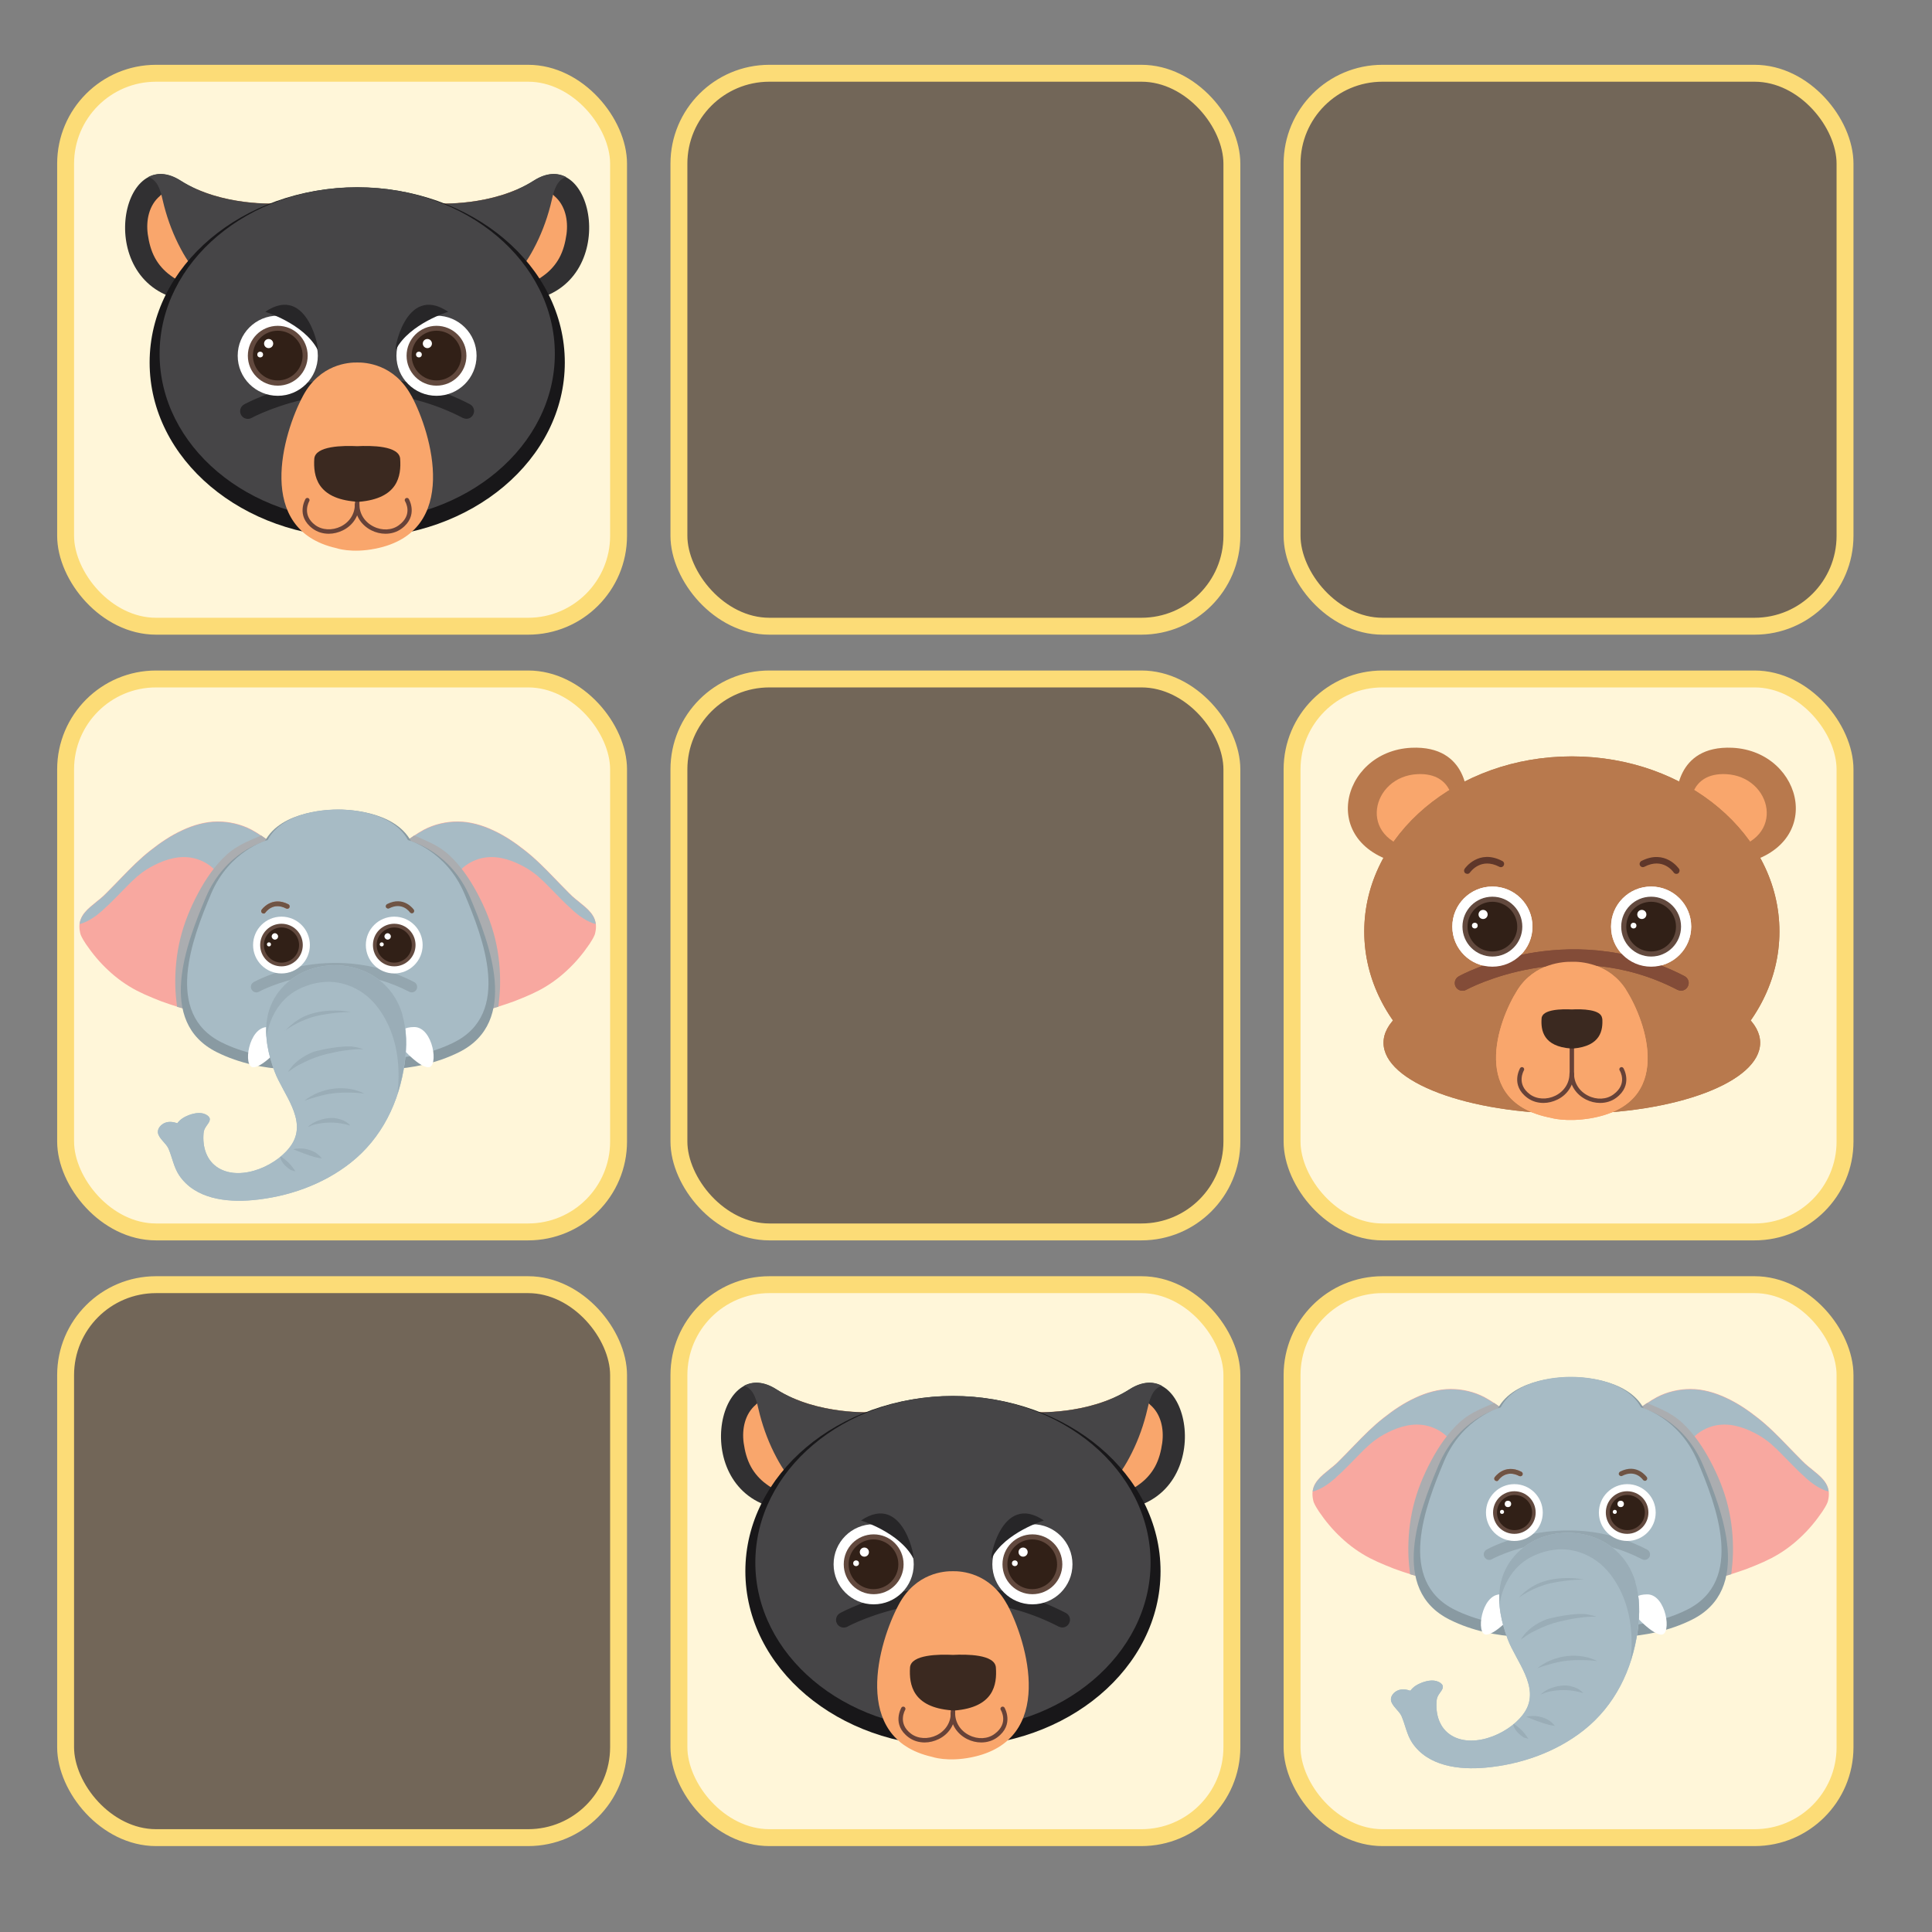 <?xml version="1.0" encoding="UTF-8"?>
<svg id="Layer_1" xmlns="http://www.w3.org/2000/svg" xmlns:xlink="http://www.w3.org/1999/xlink" viewBox="0 0 48 48">
  <rect x="0" y="0" width="48" height="48" fill="#808080" stroke="none"/>
  <defs>
    <style>
      .cls-1 {
        fill: #674238;
      }

      .cls-2 {
        fill: #181719;
      }

      .cls-3 {
        fill: #5f372a;
      }

      .cls-4 {
        fill: #a7bbc5;
      }

      .cls-5 {
        fill: #899aa2;
      }

      .cls-6 {
        fill: #62493e;
      }

      .cls-7 {
        fill: #b8794d;
      }

      .cls-8 {
        fill: #fff;
      }

      .cls-9 {
        fill: #313032;
      }

      .cls-10 {
        fill: #abadb0;
      }

      .cls-10, .cls-11, .cls-12 {
        mix-blend-mode: multiply;
      }

      .cls-13 {
        fill: #6f5444;
      }

      .cls-14 {
        fill: #f8a8a0;
      }

      .cls-15 {
        fill: #272628;
      }

      .cls-16 {
        fill: #834c38;
      }

      .cls-17 {
        fill: #fff6d9;
      }

      .cls-17, .cls-18 {
        stroke: #fcdc77;
        stroke-miterlimit: 10;
      }

      .cls-19 {
        fill: #3b2920;
      }

      .cls-20 {
        fill: #c57a63;
      }

      .cls-21 {
        fill: #464547;
      }

      .cls-22 {
        fill: #312017;
      }

      .cls-23 {
        fill: #f9a66c;
      }

      .cls-11 {
        fill: #707f86;
      }

      .cls-11, .cls-12 {
        opacity: .34;
      }

      .cls-18 {
        fill: #726658;
      }

      .cls-12 {
        fill: #83949c;
      }
    </style>
    <symbol id="Nieuw_symbool" data-name="Nieuw symbool" viewBox="0 0 106.26 105.37">
      <g>
        <rect class="cls-17" x=".5" y=".5" width="32.71" height="32.71" rx="5.35" ry="5.35"/>
        <rect class="cls-17" x=".5" y="36.33" width="32.71" height="32.71" rx="5.35" ry="5.35"/>
        <rect class="cls-18" x=".5" y="72.16" width="32.71" height="32.71" rx="5.35" ry="5.35"/>
        <rect class="cls-18" x="36.78" y=".5" width="32.71" height="32.71" rx="5.35" ry="5.35"/>
        <rect class="cls-18" x="36.78" y="36.33" width="32.71" height="32.71" rx="5.35" ry="5.35"/>
        <rect class="cls-17" x="36.78" y="72.16" width="32.71" height="32.71" rx="5.35" ry="5.35"/>
        <rect class="cls-18" x="73.05" y=".5" width="32.71" height="32.71" rx="5.35" ry="5.35"/>
        <rect class="cls-17" x="73.05" y="36.33" width="32.71" height="32.71" rx="5.35" ry="5.35"/>
        <rect class="cls-17" x="73.05" y="72.16" width="32.71" height="32.71" rx="5.35" ry="5.35"/>
        <g>
          <g>
            <g>
              <path class="cls-9" d="M13,8.21s-3.27.2-5.7-1.35c-3.58-2.29-5.19,6.15.22,7.07l5.48-5.71Z"/>
              <path class="cls-23" d="M6.09,7.75c-.66.55-.84,1.45-.73,2.27.07.49.19.97.43,1.41.22.4.53.75.9,1.02.41.31.89.56,1.4.68.05.01.1.02.15.03l4.76-4.96s-2.44.15-4.67-.81c-.76-.21-1.62-.17-2.24.35Z"/>
              <path class="cls-21" d="M5.57,6.72c.17.09.3.25.39.42.2.38.26.81.37,1.22.23.88.56,1.74.99,2.54.35.66.8,1.32,1.37,1.81l4.32-4.51s-3.27.2-5.7-1.35c-.75-.48-1.41-.49-1.94-.2.07.01.13.03.2.06Z"/>
            </g>
            <g>
              <path class="cls-9" d="M22.49,8.21s3.27.2,5.7-1.35c3.58-2.29,5.19,6.15-.22,7.07l-5.48-5.71Z"/>
              <path class="cls-23" d="M29.4,7.75c.66.55.84,1.45.73,2.27-.07.49-.19.97-.43,1.41-.22.4-.53.75-.9,1.02-.41.31-.89.56-1.4.68-.05.01-.1.02-.15.03l-4.76-4.96s2.44.15,4.67-.81c.76-.21,1.62-.17,2.24.35Z"/>
              <path class="cls-21" d="M29.93,6.72c-.17.09-.3.25-.39.42-.2.38-.26.81-.37,1.22-.23.88-.56,1.74-.99,2.54-.35.66-.8,1.32-1.37,1.81l-4.32-4.51s3.27.2,5.7-1.35c.75-.48,1.41-.49,1.94-.2-.07.01-.13.03-.2.06Z"/>
            </g>
          </g>
          <ellipse class="cls-2" cx="17.75" cy="17.61" rx="12.28" ry="10.36"/>
          <ellipse class="cls-21" cx="17.75" cy="17.1" rx="11.69" ry="9.86"/>
          <path class="cls-15" d="M24.21,20.94c-.07,0-.14-.02-.21-.05-6.37-3.31-12.44-.04-12.5,0-.22.12-.5.04-.62-.18-.12-.22-.04-.5.18-.62.07-.04,1.66-.91,4.1-1.35,2.26-.41,5.7-.51,9.26,1.34.22.12.31.39.19.61-.08.16-.24.25-.4.25Z"/>
          <path class="cls-23" d="M20.96,19.59c-1.02-1.9-2.74-1.99-3.21-1.98-.48-.01-2.2.08-3.21,1.98-1.18,2.2-2.87,7.91,1.97,9,0,0,0,0,0,0,0,0,.89.32,2.33.03,5.03-1.01,3.31-6.81,2.12-9.04Z"/>
          <g>
            <g>
              <path class="cls-1" d="M17.75,26.3c-.07,0-.13-.06-.13-.13v-2.66c0-.07.06-.13.13-.13s.13.06.13.13v2.66c0,.07-.06.13-.13.13Z"/>
              <path class="cls-1" d="M16.07,27.74c-.35,0-.68-.1-.95-.3-1.03-.76-.43-1.75-.43-1.76.04-.06.12-.08.18-.04.06.04.08.12.04.18h0s-.47.8.36,1.41c.41.3,1,.33,1.51.08.52-.26.83-.75.83-1.3,0-.07.06-.13.13-.13s.13.06.13.13c0,.65-.36,1.23-.97,1.53-.27.13-.55.2-.83.2Z"/>
              <path class="cls-1" d="M19.42,27.74c-.28,0-.57-.07-.83-.2-.61-.31-.97-.88-.97-1.53,0-.07.06-.13.13-.13s.13.06.13.13c0,.55.31,1.04.83,1.3.51.26,1.1.23,1.51-.08.84-.62.38-1.38.36-1.41-.04-.06-.02-.14.04-.18.06-.04.14-.02.18.04,0,0,.6,1-.43,1.76-.27.2-.6.3-.95.3Z"/>
            </g>
            <path class="cls-19" d="M20.29,23.31c-.05-.79-1.74-.79-2.54-.75-.8-.04-2.49-.03-2.54.75-.06,1.01.15,2.35,2.46,2.53h0s.15.01.18.01h0c2.32-.19,2.51-1.53,2.44-2.54Z"/>
          </g>
          <g>
            <g>
              <g>
                <path class="cls-8" d="M15.42,17.21c0,1.31-1.06,2.37-2.37,2.37s-2.37-1.06-2.37-2.37,1.06-2.37,2.37-2.37,2.37,1.06,2.37,2.37Z"/>
                <g>
                  <path class="cls-6" d="M14.82,17.21c0,.98-.79,1.77-1.77,1.77s-1.77-.79-1.77-1.77.79-1.77,1.77-1.77,1.77.79,1.77,1.77Z"/>
                  <g>
                    <path class="cls-22" d="M14.52,17.2c0,.81-.66,1.47-1.47,1.47s-1.47-.66-1.47-1.47.66-1.47,1.47-1.47,1.47.66,1.47,1.47Z"/>
                    <path class="cls-8" d="M12.78,16.49c0,.15-.12.27-.27.27s-.27-.12-.27-.27.12-.27.27-.27.27.12.27.27Z"/>
                    <circle class="cls-8" cx="12.01" cy="17.14" r=".17"/>
                  </g>
                </g>
              </g>
              <g>
                <path class="cls-8" d="M24.81,17.21c0,1.31-1.06,2.37-2.37,2.37s-2.37-1.06-2.37-2.37,1.06-2.37,2.37-2.37,2.37,1.06,2.37,2.37Z"/>
                <g>
                  <path class="cls-6" d="M24.21,17.21c0,.98-.79,1.77-1.77,1.77s-1.77-.79-1.77-1.77.79-1.77,1.77-1.77,1.77.79,1.77,1.77Z"/>
                  <g>
                    <path class="cls-22" d="M23.91,17.2c0,.81-.66,1.47-1.47,1.47s-1.47-.66-1.47-1.47.66-1.47,1.47-1.47,1.47.66,1.47,1.47Z"/>
                    <circle class="cls-8" cx="21.9" cy="16.49" r=".27"/>
                    <circle class="cls-8" cx="21.4" cy="17.14" r=".17"/>
                  </g>
                </g>
              </g>
            </g>
            <g>
              <path class="cls-15" d="M12.31,14.61s2.27.7,3.08,2.21c.18.34-.51-3.95-3.08-2.21Z"/>
              <path class="cls-15" d="M23.13,14.61s-2.27.7-3.08,2.21c-.18.34.51-3.95,3.08-2.21Z"/>
            </g>
          </g>
        </g>
        <g>
          <g>
            <path class="cls-14" d="M86.5,82.18c-.06-.52-.17-1.03-.35-1.52-.13-.37-.3-.73-.52-1.06-.39-.28-.77-.56-1.2-.79-.61-.32-1.3-.48-1.99-.48-.73,0-1.45.21-2.11.52-.67.31-1.28.72-1.86,1.18-.63.49-1.19,1.06-1.74,1.63-.29.3-.58.6-.87.89-.13.13-.25.25-.39.36-.13.1-.25.2-.38.31-.25.2-.5.42-.66.69-.19.31-.21.66-.13,1,.01.05.02.09.04.14.08.19.19.36.3.53.39.57.82,1.09,1.33,1.56.5.47,1.06.87,1.67,1.19.31.16.62.3.94.43.33.14.67.27,1.01.38.7.24,1.42.44,2.16.52.69.08,1.41.06,2.07-.17.56-.2,1.04-.59,1.39-1.06.36-.48.61-1.04.8-1.61.17-.5.3-1.02.39-1.54.09-.5.14-1,.16-1.5.02-.53,0-1.07-.06-1.6Z"/>
            <path class="cls-4" d="M75.64,83.57c.49-.43.93-.91,1.39-1.37.21-.22.43-.43.66-.63.24-.2.49-.38.76-.53.68-.38,1.46-.67,2.25-.59.4.04.77.17,1.11.38.32.2.58.46.81.75.4.5.75,1.04,1.11,1.57.7,1.04,1.43,2.09,2.39,2.9.03.03.06.05.1.08.07-.28.13-.55.18-.83.09-.5.14-1,.16-1.5.02-.53,0-1.07-.06-1.6-.06-.52-.17-1.03-.35-1.52-.13-.37-.3-.73-.52-1.06-.39-.28-.77-.56-1.2-.79-.61-.32-1.3-.48-1.99-.48-.73,0-1.45.21-2.11.52-.67.31-1.28.72-1.86,1.18-.63.49-1.19,1.06-1.74,1.63-.29.3-.58.6-.87.89-.13.13-.25.25-.39.36-.13.1-.25.2-.38.31-.25.2-.5.42-.66.69-.09.15-.14.31-.16.47.52-.14.97-.47,1.37-.82Z"/>
            <path class="cls-10" d="M86.5,82.18c-.06-.52-.17-1.03-.35-1.52-.13-.37-.3-.73-.52-1.06-.21-.15-.41-.3-.62-.44-.3.13-.6.25-.89.39-.43.2-.83.45-1.18.77-.69.64-1.22,1.43-1.66,2.25-.46.86-.83,1.76-1.06,2.71-.22.91-.31,1.84-.29,2.77.01.42.05.83.1,1.24.56.17,1.13.31,1.71.37.69.08,1.41.06,2.07-.17.56-.2,1.04-.59,1.39-1.06.36-.48.61-1.04.8-1.61.17-.5.3-1.02.39-1.54.09-.5.14-1,.16-1.5.02-.53,0-1.07-.06-1.6Z"/>
          </g>
          <g>
            <path class="cls-14" d="M92.56,82.18c.06-.52.17-1.03.35-1.52.13-.37.3-.73.52-1.06.39-.28.77-.56,1.2-.79.61-.32,1.3-.48,1.99-.48.73,0,1.45.21,2.11.52.67.31,1.28.72,1.86,1.18.63.49,1.19,1.06,1.74,1.63.29.3.58.6.87.89.13.13.25.25.39.36.13.1.25.2.38.31.25.2.5.42.66.69.19.31.21.66.13,1-.01.05-.02.09-.04.14-.08.19-.19.36-.3.53-.39.57-.82,1.09-1.33,1.56-.5.47-1.06.87-1.67,1.19-.31.16-.62.3-.94.43-.33.14-.67.27-1.01.38-.7.24-1.42.44-2.16.52-.69.08-1.41.06-2.07-.17-.56-.2-1.04-.59-1.39-1.06-.36-.48-.61-1.04-.8-1.61-.17-.5-.3-1.02-.39-1.54-.09-.5-.14-1-.16-1.5-.02-.53,0-1.07.06-1.6Z"/>
            <path class="cls-4" d="M103.42,83.57c-.49-.43-.93-.91-1.39-1.37-.21-.22-.43-.43-.66-.63-.24-.2-.49-.38-.76-.53-.68-.38-1.46-.67-2.25-.59-.4.04-.77.17-1.11.38-.32.2-.58.46-.81.75-.4.5-.75,1.04-1.11,1.57-.7,1.04-1.43,2.09-2.39,2.9-.03.03-.06.05-.1.08-.07-.28-.13-.55-.18-.83-.09-.5-.14-1-.16-1.5-.02-.53,0-1.07.06-1.6.06-.52.17-1.03.35-1.52.13-.37.3-.73.52-1.06.39-.28.77-.56,1.2-.79.61-.32,1.3-.48,1.99-.48.73,0,1.45.21,2.11.52.67.31,1.28.72,1.86,1.18.63.49,1.19,1.06,1.74,1.63.29.3.58.6.87.89.13.13.25.25.39.36.13.1.25.2.38.31.25.2.5.42.66.69.09.15.14.31.16.47-.52-.14-.97-.47-1.37-.82Z"/>
            <path class="cls-10" d="M92.56,82.18c.06-.52.17-1.03.35-1.52.13-.37.3-.73.52-1.06.21-.15.41-.3.62-.44.3.13.6.25.89.39.43.2.83.45,1.18.77.69.64,1.22,1.43,1.66,2.25.46.86.83,1.76,1.06,2.71.22.91.31,1.84.29,2.77-.01.42-.05.83-.1,1.24-.56.17-1.13.31-1.71.37-.69.08-1.41.06-2.07-.17-.56-.2-1.04-.59-1.39-1.06-.36-.48-.61-1.04-.8-1.61-.17-.5-.3-1.02-.39-1.54-.09-.5-.14-1-.16-1.5-.02-.53,0-1.07.06-1.6Z"/>
          </g>
          <path class="cls-5" d="M97.36,82.83c-1.15-2.72-3.49-3.32-3.49-3.32-.99-1.86-3.95-1.89-4.33-1.88-.38,0-3.35.02-4.33,1.88,0,0-2.34.6-3.49,3.32-1.15,2.72-2.94,7.36.66,9.15,2.69,1.34,5.77,1.07,7.16.85,1.39.22,4.47.49,7.16-.85,3.6-1.79,1.81-6.43.66-9.15Z"/>
          <path class="cls-4" d="M97.04,82.61c-1.1-2.61-3.35-3.19-3.35-3.19-.95-1.79-3.78-1.81-4.15-1.81-.37,0-3.21.02-4.15,1.81,0,0-2.25.58-3.35,3.19-1.1,2.61-2.82,7.06.63,8.78,2.58,1.28,5.54,1.02,6.87.81,1.33.21,4.29.47,6.87-.81,3.45-1.72,1.73-6.17.63-8.78Z"/>
          <g>
            <path class="cls-8" d="M86.4,91.37s.1-.89-1.03-.89c-1.13,0-1.47,2.4-.83,2.38.65-.02,1.86-1.49,1.86-1.49Z"/>
            <path class="cls-8" d="M93.03,91.37s-.1-.89,1.03-.89c1.13,0,1.47,2.4.83,2.38-.65-.02-1.86-1.49-1.86-1.49Z"/>
          </g>
          <path class="cls-11" d="M93.9,88.44c-.05,0-.1-.01-.15-.04-4.53-2.35-8.84-.03-8.88,0-.16.09-.35.03-.44-.13-.09-.16-.03-.35.13-.44.05-.03,1.18-.65,2.91-.96,1.6-.29,4.05-.36,6.58.96.16.08.22.28.14.44-.06.11-.17.17-.29.17Z"/>
          <g>
            <g>
              <g>
                <circle class="cls-8" cx="86.2" cy="85.64" r="1.68"/>
                <g>
                  <path class="cls-6" d="M87.46,85.64c0,.69-.56,1.26-1.26,1.26s-1.26-.56-1.26-1.26.56-1.26,1.26-1.26,1.26.56,1.26,1.26Z"/>
                  <g>
                    <path class="cls-22" d="M87.25,85.64c0,.58-.47,1.04-1.04,1.04s-1.04-.47-1.04-1.04.47-1.04,1.04-1.04,1.04.47,1.04,1.04Z"/>
                    <circle class="cls-8" cx="85.82" cy="85.13" r=".19"/>
                    <path class="cls-8" d="M85.59,85.6c0,.07-.05.12-.12.12s-.12-.05-.12-.12.05-.12.12-.12.12.05.12.12Z"/>
                  </g>
                </g>
              </g>
              <g>
                <circle class="cls-8" cx="92.88" cy="85.64" r="1.68"/>
                <g>
                  <path class="cls-6" d="M94.13,85.64c0,.69-.56,1.26-1.26,1.26s-1.26-.56-1.26-1.26.56-1.26,1.26-1.26,1.26.56,1.26,1.26Z"/>
                  <g>
                    <path class="cls-22" d="M93.92,85.64c0,.58-.47,1.04-1.04,1.04s-1.04-.47-1.04-1.04.47-1.04,1.04-1.04,1.04.47,1.04,1.04Z"/>
                    <circle class="cls-8" cx="92.49" cy="85.13" r=".19"/>
                    <path class="cls-8" d="M92.26,85.6c0,.07-.05.12-.12.12s-.12-.05-.12-.12.05-.12.12-.12.12.05.12.12Z"/>
                  </g>
                </g>
              </g>
            </g>
            <g>
              <path class="cls-20" d="M85.15,83.77s-.05,0-.08-.02c-.06-.04-.08-.13-.04-.19,0,0,.58-.85,1.59-.33.07.04.09.12.06.19-.04.07-.12.09-.19.06-.78-.41-1.21.21-1.23.24-.03.04-.07.06-.12.06Z"/>
              <g>
                <path class="cls-13" d="M85.15,83.77s-.05,0-.08-.02c-.06-.04-.08-.13-.04-.19,0,0,.58-.85,1.59-.33.07.04.09.12.06.19-.04.07-.12.09-.19.06-.78-.41-1.21.21-1.23.24-.03.04-.07.06-.12.06Z"/>
                <path class="cls-13" d="M93.93,83.77s-.09-.02-.12-.06c-.02-.03-.45-.64-1.23-.24-.07.04-.15,0-.19-.06-.04-.07,0-.15.06-.19,1.01-.52,1.58.32,1.59.33.04.06.02.15-.04.19-.02.02-.05.02-.08.02Z"/>
              </g>
            </g>
          </g>
          <path class="cls-4" d="M93.36,89.74c-.21-.7-.58-1.34-1.16-1.86-1.16-1.04-2.87-1.3-4.33-.79-1.29.45-2.29,1.54-2.51,2.9-.17,1.06.07,2.14.45,3.15.49,1.3,1.9,2.81,1.04,4.24-.76,1.25-2.98,2.27-4.35,1.46-.73-.43-.97-1.26-.9-2.06.02-.27.15-.4.29-.61.06-.09.11-.21.06-.31-.02-.05-.07-.1-.11-.13-.32-.24-.76-.16-1.11-.03-.26.1-.52.25-.68.48-.24-.08-.5-.12-.74-.02-.22.09-.44.32-.41.58.05.34.47.61.62.93.23.53.31,1.09.63,1.58.94,1.41,2.8,1.62,4.35,1.48,2.08-.19,4.15-.91,5.8-2.21,1.85-1.46,2.88-3.59,3.2-5.91.13-.96.13-1.95-.14-2.85Z"/>
          <path class="cls-4" d="M93.36,89.74c-.21-.7-.58-1.34-1.16-1.86-1.16-1.04-2.87-1.3-4.33-.79-1.29.45-2.29,1.54-2.51,2.9-.17,1.06.07,2.14.45,3.15.49,1.3,1.9,2.81,1.04,4.24-.76,1.25-2.98,2.27-4.35,1.46-.73-.43-.97-1.26-.9-2.06.02-.27.15-.4.29-.61.06-.09.11-.21.06-.31-.02-.05-.07-.1-.11-.13-.32-.24-.76-.16-1.11-.03-.26.1-.52.25-.68.48-.24-.08-.5-.12-.74-.02-.22.09-.44.32-.41.58.05.34.47.61.62.93.23.53.31,1.09.63,1.58.94,1.41,2.8,1.62,4.35,1.48,2.08-.19,4.15-.91,5.8-2.21,1.85-1.46,2.88-3.59,3.2-5.91.13-.96.13-1.95-.14-2.85Z"/>
          <g>
            <path class="cls-12" d="M86.41,90.71c.17-.13.36-.24.55-.35.42-.23.88-.42,1.35-.53.37-.08.75-.14,1.13-.18.29-.03.59-.05.88-.04-.41-.09-.83-.11-1.25-.09-.41.02-.82.09-1.21.22-.43.15-.82.39-1.16.7-.1.09-.19.18-.28.27Z"/>
            <path class="cls-12" d="M86.14,98.15c0,.07.02.14.05.2.11.25.34.45.57.6.09.03.18.05.27.08-.13-.22-.3-.43-.49-.6-.12-.11-.25-.21-.39-.29,0,0-.01.01-.02.02Z"/>
            <path class="cls-12" d="M87.15,97.82c.47.18.95.38,1.45.44-.12-.14-.25-.27-.41-.36-.17-.1-.37-.16-.56-.2-.23-.04-.49-.04-.73.02.08.03.16.06.24.09Z"/>
            <path class="cls-12" d="M87.95,96.32c.49-.16,1.02-.21,1.54-.16.26.03.52.08.78.16-.13-.17-.33-.28-.53-.35-.14-.05-.28-.08-.43-.1-.24-.01-.49.02-.71.08-.3.08-.62.23-.85.46.07-.03.13-.05.2-.08Z"/>
            <path class="cls-12" d="M87.88,94.62c-.12.07-.22.15-.32.23.23-.08.45-.16.68-.22.34-.1.68-.18,1.03-.22.33-.04.68-.05,1.01-.04.27,0,.55.02.82.06-.11-.06-.22-.11-.34-.15-.61-.21-1.27-.22-1.89-.07-.35.09-.69.22-.99.41Z"/>
            <path class="cls-12" d="M86.57,93.16c.11-.07.21-.15.32-.22.21-.15.43-.26.66-.37.41-.2.83-.36,1.27-.47.37-.09.74-.17,1.11-.22.36-.05.74-.09,1.12-.08-.13-.05-.27-.08-.4-.11-.1-.02-.21-.04-.31-.05-.12,0-.25,0-.37,0-.56.03-1.13.13-1.67.26-.06.02-.13.03-.19.05-.61.24-1.2.63-1.53,1.21Z"/>
          </g>
          <path class="cls-12" d="M93.36,89.74c-.21-.7-.58-1.34-1.16-1.86-1.16-1.04-2.87-1.3-4.33-.79-1.29.45-2.29,1.54-2.51,2.9-.06.37-.07.73-.04,1.1.08-.53.25-1.04.52-1.51.31-.54.77-1.01,1.33-1.3.66-.34,1.4-.52,2.14-.45.72.07,1.4.37,1.96.83.56.47.98,1.1,1.28,1.76.29.65.47,1.34.54,2.05.07.65.06,1.3-.02,1.95.19-.59.33-1.2.42-1.83.13-.96.13-1.95-.14-2.85Z"/>
        </g>
        <g>
          <g>
            <g>
              <path class="cls-9" d="M48.25,79.71s-3.27.2-5.7-1.35c-3.58-2.29-5.19,6.15.22,7.07l5.48-5.71Z"/>
              <path class="cls-23" d="M41.34,79.25c-.66.55-.84,1.45-.73,2.27.07.49.19.97.43,1.41.22.4.53.75.9,1.02.41.31.89.56,1.4.68.05.01.1.02.15.03l4.76-4.96s-2.44.15-4.67-.81c-.76-.21-1.62-.17-2.24.35Z"/>
              <path class="cls-21" d="M40.81,78.22c.17.09.3.25.39.42.2.38.26.81.37,1.22.23.88.56,1.74.99,2.54.35.66.8,1.32,1.37,1.81l4.32-4.51s-3.27.2-5.7-1.35c-.75-.48-1.41-.49-1.94-.2.07.01.13.03.2.06Z"/>
            </g>
            <g>
              <path class="cls-9" d="M57.73,79.71s3.27.2,5.7-1.35c3.58-2.29,5.19,6.15-.22,7.07l-5.48-5.71Z"/>
              <path class="cls-23" d="M64.64,79.25c.66.55.84,1.45.73,2.27-.07.49-.19.97-.43,1.41-.22.4-.53.75-.9,1.02-.41.31-.89.56-1.4.68-.05.01-.1.02-.15.03l-4.76-4.96s2.44.15,4.67-.81c.76-.21,1.62-.17,2.24.35Z"/>
              <path class="cls-21" d="M65.17,78.22c-.17.09-.3.25-.39.42-.2.38-.26.81-.37,1.22-.23.88-.56,1.74-.99,2.54-.35.66-.8,1.32-1.37,1.81l-4.32-4.51s3.27.2,5.7-1.35c.75-.48,1.41-.49,1.94-.2-.07.01-.13.03-.2.06Z"/>
            </g>
          </g>
          <ellipse class="cls-2" cx="52.99" cy="89.11" rx="12.28" ry="10.36"/>
          <ellipse class="cls-21" cx="52.99" cy="88.6" rx="11.69" ry="9.86"/>
          <path class="cls-15" d="M59.46,92.44c-.07,0-.14-.02-.21-.05-6.37-3.31-12.44-.04-12.5,0-.22.12-.5.04-.62-.18-.12-.22-.04-.5.18-.62.07-.04,1.66-.91,4.1-1.35,2.26-.41,5.7-.51,9.26,1.34.22.12.31.39.19.61-.08.16-.24.25-.4.25Z"/>
          <path class="cls-23" d="M56.2,91.09c-1.02-1.9-2.74-1.99-3.21-1.98-.48-.01-2.2.08-3.21,1.98-1.18,2.2-2.87,7.91,1.97,9h0s.89.32,2.33.03c5.03-1.01,3.31-6.81,2.12-9.04Z"/>
          <g>
            <g>
              <path class="cls-1" d="M52.99,97.8c-.07,0-.13-.06-.13-.13v-2.66c0-.07.06-.13.13-.13s.13.06.13.13v2.66c0,.07-.06.13-.13.13Z"/>
              <path class="cls-1" d="M51.32,99.24c-.35,0-.68-.1-.95-.3-1.03-.76-.43-1.75-.43-1.76.04-.06.12-.08.18-.04.06.04.08.12.04.18h0s-.47.8.36,1.41c.41.3,1,.33,1.51.08.52-.26.83-.75.83-1.3,0-.07.06-.13.13-.13s.13.06.13.13c0,.65-.36,1.23-.97,1.53-.27.13-.55.2-.83.2Z"/>
              <path class="cls-1" d="M54.66,99.24c-.28,0-.57-.07-.83-.2-.61-.31-.97-.88-.97-1.53,0-.07.06-.13.13-.13s.13.06.13.13c0,.55.31,1.04.83,1.3.51.26,1.1.23,1.51-.08.84-.62.38-1.38.36-1.41-.04-.06-.02-.14.04-.18.06-.04.14-.02.18.04,0,0,.6,1-.43,1.76-.27.2-.6.3-.95.3Z"/>
            </g>
            <path class="cls-19" d="M55.53,94.81c-.05-.79-1.74-.79-2.54-.75-.8-.04-2.49-.03-2.54.75-.06,1.01.15,2.35,2.46,2.53h0s.15.01.18.01h0c2.32-.19,2.51-1.53,2.44-2.54Z"/>
          </g>
          <g>
            <g>
              <g>
                <path class="cls-8" d="M50.67,88.7c0,1.31-1.06,2.37-2.37,2.37s-2.37-1.06-2.37-2.37,1.06-2.37,2.37-2.37,2.37,1.06,2.37,2.37Z"/>
                <g>
                  <path class="cls-6" d="M50.07,88.7c0,.98-.79,1.77-1.77,1.77s-1.77-.79-1.77-1.77.79-1.77,1.77-1.77,1.77.79,1.77,1.77Z"/>
                  <g>
                    <path class="cls-22" d="M49.76,88.7c0,.81-.66,1.47-1.47,1.47s-1.47-.66-1.47-1.47.66-1.47,1.47-1.47,1.47.66,1.47,1.47Z"/>
                    <path class="cls-8" d="M48.02,87.98c0,.15-.12.27-.27.27s-.27-.12-.27-.27.12-.27.27-.27.27.12.27.27Z"/>
                    <circle class="cls-8" cx="47.26" cy="88.64" r=".17"/>
                  </g>
                </g>
              </g>
              <g>
                <path class="cls-8" d="M60.06,88.7c0,1.31-1.06,2.37-2.37,2.37s-2.37-1.06-2.37-2.37,1.06-2.37,2.37-2.37,2.37,1.06,2.37,2.37Z"/>
                <g>
                  <path class="cls-6" d="M59.46,88.7c0,.98-.79,1.77-1.77,1.77s-1.77-.79-1.77-1.77.79-1.77,1.77-1.77,1.77.79,1.77,1.77Z"/>
                  <g>
                    <path class="cls-22" d="M59.15,88.7c0,.81-.66,1.47-1.47,1.47s-1.47-.66-1.47-1.47.66-1.47,1.47-1.47,1.47.66,1.47,1.47Z"/>
                    <path class="cls-8" d="M57.41,87.98c0,.15-.12.27-.27.27s-.27-.12-.27-.27.12-.27.27-.27.27.12.27.27Z"/>
                    <circle class="cls-8" cx="56.65" cy="88.64" r=".17"/>
                  </g>
                </g>
              </g>
            </g>
            <g>
              <path class="cls-15" d="M47.55,86.11s2.27.7,3.08,2.21c.18.34-.51-3.95-3.08-2.21Z"/>
              <path class="cls-15" d="M58.37,86.11s-2.27.7-3.08,2.21c-.18.34.51-3.95,3.08-2.21Z"/>
            </g>
          </g>
        </g>
        <g>
          <g>
            <g>
              <path class="cls-7" d="M83.41,43.42s.12-3.18-3.31-3.02c-4.24.21-5.62,6.01-.22,6.93l3.53-3.91Z"/>
              <path class="cls-23" d="M82.59,43.9s.08-2.04-2.12-1.94c-2.73.13-3.61,3.86-.14,4.45l2.26-2.51Z"/>
            </g>
            <g>
              <path class="cls-7" d="M95.79,43.42s-.12-3.18,3.31-3.02c4.24.21,5.62,6.01.22,6.93l-3.53-3.91Z"/>
              <path class="cls-23" d="M96.6,43.9s-.08-2.04,2.12-1.94c2.73.13,3.61,3.86.14,4.45l-2.26-2.51Z"/>
            </g>
          </g>
          <ellipse class="cls-7" cx="89.6" cy="51.27" rx="12.28" ry="10.36"/>
          <ellipse class="cls-7" cx="89.6" cy="51.27" rx="12.28" ry="10.36"/>
          <ellipse class="cls-7" cx="89.6" cy="57.85" rx="11.14" ry="4.2"/>
          <ellipse class="cls-7" cx="89.6" cy="57.85" rx="11.14" ry="4.2"/>
          <path class="cls-16" d="M96.06,54.77c-.07,0-.14-.02-.21-.05-6.37-3.31-12.44-.04-12.5,0-.22.12-.5.04-.62-.18-.12-.22-.04-.5.18-.62.07-.04,1.66-.91,4.1-1.35,2.26-.41,5.7-.51,9.26,1.34.22.12.31.39.19.61-.08.16-.24.25-.4.25Z"/>
          <g>
            <path class="cls-23" d="M92.81,54.72c-1.02-1.6-2.74-1.68-3.21-1.66-.48-.01-2.2.07-3.21,1.66-1.18,1.85-2.87,6.64,1.97,7.57h0s.89.27,2.33.03c5.03-.85,3.31-5.72,2.12-7.59Z"/>
            <g>
              <g>
                <path class="cls-1" d="M89.6,59.97c-.07,0-.13-.06-.13-.13v-2.66c0-.07.06-.13.13-.13s.13.06.13.13v2.66c0,.07-.06.13-.13.13Z"/>
                <path class="cls-1" d="M87.92,61.41c-.35,0-.68-.1-.95-.3-1.03-.76-.43-1.75-.43-1.76.04-.06.12-.08.18-.04.06.04.08.12.04.18h0s-.47.8.36,1.41c.41.3,1,.33,1.51.08.52-.26.83-.75.83-1.3,0-.07.06-.13.13-.13s.13.06.13.13c0,.65-.36,1.23-.97,1.53-.27.13-.55.2-.83.2Z"/>
                <path class="cls-1" d="M91.27,61.41c-.28,0-.57-.07-.83-.2-.61-.31-.97-.88-.97-1.53,0-.07.06-.13.13-.13s.13.06.13.13c0,.55.31,1.04.83,1.3.51.26,1.1.23,1.51-.08.84-.62.38-1.38.36-1.41-.04-.06-.02-.14.04-.18.06-.04.14-.02.18.04,0,0,.6,1-.43,1.76-.27.2-.6.3-.95.3Z"/>
              </g>
              <path class="cls-19" d="M91.39,56.41c-.04-.55-1.23-.56-1.79-.53-.57-.03-1.76-.02-1.79.53-.05.71.1,1.66,1.74,1.78h0s.11,0,.13,0h0c1.63-.14,1.77-1.08,1.72-1.79Z"/>
            </g>
          </g>
          <g>
            <g>
              <circle class="cls-8" cx="84.9" cy="50.98" r="2.37"/>
              <g>
                <circle class="cls-6" cx="84.9" cy="50.98" r="1.77"/>
                <g>
                  <path class="cls-22" d="M86.37,50.98c0,.81-.66,1.47-1.47,1.47s-1.47-.66-1.47-1.47.66-1.47,1.47-1.47,1.47.66,1.47,1.47Z"/>
                  <path class="cls-8" d="M84.62,50.26c0,.15-.12.27-.27.27s-.27-.12-.27-.27.12-.27.27-.27.27.12.27.27Z"/>
                  <circle class="cls-8" cx="83.86" cy="50.92" r=".17"/>
                </g>
              </g>
            </g>
            <g>
              <circle class="cls-8" cx="94.29" cy="50.98" r="2.37"/>
              <g>
                <circle class="cls-6" cx="94.29" cy="50.98" r="1.77"/>
                <g>
                  <path class="cls-22" d="M95.76,50.98c0,.81-.66,1.47-1.47,1.47s-1.47-.66-1.47-1.47.66-1.47,1.47-1.47,1.47.66,1.47,1.47Z"/>
                  <path class="cls-8" d="M94.01,50.26c0,.15-.12.27-.27.27s-.27-.12-.27-.27.12-.27.27-.27.27.12.27.27Z"/>
                  <circle class="cls-8" cx="93.25" cy="50.92" r=".17"/>
                </g>
              </g>
            </g>
          </g>
          <path class="cls-16" d="M96.06,54.77c-.07,0-.14-.02-.21-.05-6.37-3.31-12.44-.04-12.5,0-.22.12-.5.04-.62-.18-.12-.22-.04-.5.18-.62.07-.04,1.66-.91,4.1-1.35,2.26-.41,5.7-.51,9.26,1.34.22.12.31.39.19.61-.08.16-.24.25-.4.25Z"/>
          <g>
            <path class="cls-23" d="M92.81,54.72c-1.02-1.6-2.74-1.68-3.21-1.66-.48-.01-2.2.07-3.21,1.66-1.18,1.85-2.87,6.64,1.97,7.57h0s.89.27,2.33.03c5.03-.85,3.31-5.72,2.12-7.59Z"/>
            <g>
              <g>
                <path class="cls-1" d="M89.6,59.97c-.07,0-.13-.06-.13-.13v-2.66c0-.07.06-.13.13-.13s.13.06.13.13v2.66c0,.07-.06.13-.13.13Z"/>
                <path class="cls-1" d="M87.92,61.41c-.35,0-.68-.1-.95-.3-1.03-.76-.43-1.75-.43-1.76.04-.06.12-.08.18-.04.06.04.08.12.04.18h0s-.47.8.36,1.41c.41.3,1,.33,1.51.08.52-.26.83-.75.83-1.3,0-.07.06-.13.13-.13s.13.06.13.13c0,.65-.36,1.23-.97,1.53-.27.13-.55.2-.83.2Z"/>
                <path class="cls-1" d="M91.27,61.41c-.28,0-.57-.07-.83-.2-.61-.31-.97-.88-.97-1.53,0-.07.06-.13.13-.13s.13.06.13.13c0,.55.31,1.04.83,1.3.51.26,1.1.23,1.51-.08.84-.62.38-1.38.36-1.41-.04-.06-.02-.14.04-.18.06-.04.14-.02.18.04,0,0,.6,1-.43,1.76-.27.2-.6.3-.95.3Z"/>
              </g>
              <path class="cls-19" d="M91.39,56.41c-.04-.55-1.23-.56-1.79-.53-.57-.03-1.76-.02-1.79.53-.05.71.1,1.66,1.74,1.78h0s.11,0,.13,0h0c1.63-.14,1.77-1.08,1.72-1.79Z"/>
            </g>
          </g>
          <g>
            <g>
              <circle class="cls-8" cx="84.9" cy="50.98" r="2.37"/>
              <g>
                <circle class="cls-6" cx="84.9" cy="50.98" r="1.77"/>
                <g>
                  <path class="cls-22" d="M86.37,50.98c0,.81-.66,1.47-1.47,1.47s-1.47-.66-1.47-1.47.66-1.47,1.47-1.47,1.47.66,1.47,1.47Z"/>
                  <path class="cls-8" d="M84.62,50.26c0,.15-.12.27-.27.27s-.27-.12-.27-.27.12-.27.27-.27.27.12.27.27Z"/>
                  <circle class="cls-8" cx="83.86" cy="50.92" r=".17"/>
                </g>
              </g>
            </g>
            <g>
              <circle class="cls-8" cx="94.29" cy="50.98" r="2.37"/>
              <g>
                <circle class="cls-6" cx="94.29" cy="50.98" r="1.77"/>
                <g>
                  <path class="cls-22" d="M95.76,50.98c0,.81-.66,1.47-1.47,1.47s-1.47-.66-1.47-1.47.66-1.47,1.47-1.47,1.47.66,1.47,1.47Z"/>
                  <path class="cls-8" d="M94.01,50.26c0,.15-.12.27-.27.27s-.27-.12-.27-.27.12-.27.27-.27.27.12.27.27Z"/>
                  <circle class="cls-8" cx="93.25" cy="50.92" r=".17"/>
                </g>
              </g>
            </g>
          </g>
          <g>
            <path class="cls-3" d="M83.42,47.86s-.07-.01-.11-.03c-.09-.06-.11-.18-.05-.27,0-.01.82-1.2,2.23-.46.1.05.13.17.08.26-.05.1-.17.13-.26.08-1.1-.57-1.7.3-1.73.33-.04.06-.1.09-.16.09Z"/>
            <path class="cls-3" d="M95.78,47.86c-.06,0-.12-.03-.16-.09-.03-.04-.63-.9-1.73-.33-.1.05-.21.01-.26-.08s-.01-.21.08-.26c1.42-.73,2.22.45,2.23.46.06.09.03.21-.05.27-.03.02-.07.03-.11.03Z"/>
          </g>
        </g>
        <g>
          <g>
            <path class="cls-14" d="M13.56,48.61c-.06-.52-.17-1.03-.35-1.52-.13-.37-.3-.73-.52-1.06-.39-.28-.77-.56-1.2-.79-.61-.32-1.3-.48-1.99-.48-.73,0-1.45.21-2.11.52-.67.31-1.28.72-1.86,1.18-.63.49-1.19,1.06-1.74,1.63-.29.3-.58.6-.87.89-.13.13-.25.25-.39.36-.13.1-.25.2-.38.31-.25.2-.5.42-.66.69-.19.31-.21.66-.13,1,.01.05.02.09.04.14.08.19.19.36.3.53.39.57.82,1.09,1.33,1.56.5.47,1.06.87,1.67,1.19.31.16.62.3.94.43.33.14.67.27,1.01.38.7.24,1.42.44,2.16.52.69.08,1.41.06,2.07-.17.56-.2,1.04-.59,1.39-1.06.36-.48.61-1.04.8-1.61.17-.5.3-1.02.39-1.54.09-.5.14-1,.16-1.5.02-.53,0-1.07-.06-1.6Z"/>
            <path class="cls-4" d="M2.7,50c.49-.43.93-.91,1.39-1.37.21-.22.43-.43.66-.63.24-.2.49-.38.76-.53.68-.38,1.46-.67,2.25-.59.4.04.77.17,1.11.38.32.2.58.46.81.75.4.5.75,1.04,1.11,1.57.7,1.04,1.43,2.09,2.39,2.9.03.03.06.05.1.08.07-.28.13-.55.18-.83.09-.5.14-1,.16-1.5.02-.53,0-1.07-.06-1.6-.06-.52-.17-1.03-.35-1.52-.13-.37-.3-.73-.52-1.06-.39-.28-.77-.56-1.2-.79-.61-.32-1.3-.48-1.99-.48-.73,0-1.45.21-2.11.52-.67.31-1.28.72-1.86,1.18-.63.49-1.19,1.06-1.74,1.63-.29.3-.58.6-.87.89-.13.13-.25.25-.39.36-.13.1-.25.2-.38.31-.25.2-.5.42-.66.69-.09.15-.14.31-.16.47.52-.14.97-.47,1.37-.82Z"/>
            <path class="cls-10" d="M13.56,48.61c-.06-.52-.17-1.03-.35-1.52-.13-.37-.3-.73-.52-1.06-.21-.15-.41-.3-.62-.44-.3.13-.6.25-.89.39-.43.2-.83.45-1.18.77-.69.64-1.22,1.43-1.66,2.25-.46.86-.83,1.76-1.06,2.71-.22.91-.31,1.84-.29,2.77.01.42.05.83.1,1.24.56.17,1.13.31,1.71.37.69.08,1.41.06,2.07-.17.56-.2,1.04-.59,1.39-1.06.36-.48.61-1.04.8-1.61.17-.5.3-1.02.39-1.54.09-.5.14-1,.16-1.5.02-.53,0-1.07-.06-1.6Z"/>
          </g>
          <g>
            <path class="cls-14" d="M19.63,48.61c.06-.52.17-1.03.35-1.52.13-.37.3-.73.52-1.06.39-.28.77-.56,1.2-.79.61-.32,1.3-.48,1.99-.48.73,0,1.45.21,2.11.52.67.31,1.28.72,1.86,1.18.63.49,1.19,1.06,1.74,1.63.29.3.58.6.87.89.13.13.25.25.39.36.13.1.25.2.38.31.25.2.5.42.66.69.19.31.21.66.13,1-.01.05-.02.09-.04.14-.08.19-.19.36-.3.53-.39.57-.82,1.09-1.33,1.56-.5.47-1.06.87-1.67,1.19-.31.16-.62.3-.94.43-.33.14-.67.27-1.01.38-.7.24-1.42.44-2.16.52-.69.08-1.41.06-2.07-.17-.56-.2-1.04-.59-1.39-1.06-.36-.48-.61-1.04-.8-1.61-.17-.5-.3-1.02-.39-1.54-.09-.5-.14-1-.16-1.5-.02-.53,0-1.07.06-1.6Z"/>
            <path class="cls-4" d="M30.49,50c-.49-.43-.93-.91-1.39-1.37-.21-.22-.43-.43-.66-.63-.24-.2-.49-.38-.76-.53-.68-.38-1.46-.67-2.25-.59-.4.04-.77.17-1.11.38-.32.2-.58.46-.81.75-.4.5-.75,1.04-1.11,1.57-.7,1.04-1.43,2.09-2.39,2.9-.03.03-.06.05-.1.08-.07-.28-.13-.55-.18-.83-.09-.5-.14-1-.16-1.5-.02-.53,0-1.07.06-1.6.06-.52.17-1.03.35-1.52.13-.37.3-.73.52-1.06.39-.28.77-.56,1.2-.79.61-.32,1.3-.48,1.99-.48.73,0,1.45.21,2.11.52.67.31,1.28.72,1.86,1.18.63.49,1.19,1.06,1.74,1.63.29.3.58.6.87.89.13.13.25.25.39.36.13.1.25.2.38.31.25.2.5.42.66.69.09.15.14.31.16.47-.52-.14-.97-.47-1.37-.82Z"/>
            <path class="cls-10" d="M19.63,48.61c.06-.52.17-1.03.35-1.52.13-.37.3-.73.52-1.06.21-.15.41-.3.62-.44.3.13.6.25.89.39.43.2.83.45,1.18.77.69.64,1.22,1.43,1.66,2.25.46.86.83,1.76,1.06,2.71.22.91.31,1.84.29,2.77-.01.42-.05.83-.1,1.24-.56.17-1.13.31-1.71.37-.69.08-1.41.06-2.07-.17-.56-.2-1.04-.59-1.39-1.06-.36-.48-.61-1.04-.8-1.61-.17-.5-.3-1.02-.39-1.54-.09-.5-.14-1-.16-1.5-.02-.53,0-1.07.06-1.6Z"/>
          </g>
          <path class="cls-5" d="M24.43,49.26c-1.15-2.72-3.49-3.32-3.49-3.32-.99-1.86-3.95-1.89-4.33-1.88-.38,0-3.35.02-4.33,1.88,0,0-2.34.6-3.49,3.32s-2.94,7.36.66,9.15c2.69,1.34,5.77,1.07,7.16.85,1.39.22,4.47.49,7.16-.85,3.6-1.79,1.81-6.43.66-9.15Z"/>
          <path class="cls-4" d="M24.1,49.05c-1.1-2.61-3.35-3.19-3.35-3.19-.95-1.79-3.78-1.81-4.15-1.81-.37,0-3.21.02-4.15,1.81,0,0-2.25.58-3.35,3.19-1.1,2.61-2.82,7.06.63,8.78,2.58,1.28,5.54,1.02,6.87.81,1.33.21,4.29.47,6.87-.81,3.45-1.72,1.73-6.17.63-8.78Z"/>
          <g>
            <path class="cls-8" d="M13.47,57.81s.1-.89-1.03-.89-1.47,2.4-.83,2.38c.65-.02,1.86-1.49,1.86-1.49Z"/>
            <path class="cls-8" d="M20.09,57.81s-.1-.89,1.03-.89c1.13,0,1.47,2.4.83,2.38-.65-.02-1.86-1.49-1.86-1.49Z"/>
          </g>
          <path class="cls-11" d="M20.97,54.87c-.05,0-.1-.01-.15-.04-4.53-2.35-8.84-.03-8.88,0-.16.09-.35.03-.44-.13-.09-.16-.03-.35.13-.44.05-.03,1.18-.65,2.91-.96,1.6-.29,4.05-.36,6.58.96.16.08.22.28.14.44-.06.11-.17.17-.29.17Z"/>
          <g>
            <g>
              <g>
                <circle class="cls-8" cx="13.27" cy="52.07" r="1.68"/>
                <g>
                  <path class="cls-6" d="M14.53,52.07c0,.69-.56,1.26-1.26,1.26s-1.26-.56-1.26-1.26.56-1.26,1.26-1.26,1.26.56,1.26,1.26Z"/>
                  <g>
                    <path class="cls-22" d="M14.31,52.07c0,.58-.47,1.04-1.04,1.04s-1.04-.47-1.04-1.04.47-1.04,1.04-1.04,1.04.47,1.04,1.04Z"/>
                    <path class="cls-8" d="M13.07,51.56c0,.11-.09.19-.19.19s-.19-.09-.19-.19.09-.19.19-.19.19.09.19.19Z"/>
                    <path class="cls-8" d="M12.65,52.03c0,.07-.05.12-.12.12s-.12-.05-.12-.12.05-.12.12-.12.12.05.12.12Z"/>
                  </g>
                </g>
              </g>
              <g>
                <circle class="cls-8" cx="19.94" cy="52.07" r="1.68"/>
                <g>
                  <path class="cls-6" d="M21.2,52.07c0,.69-.56,1.26-1.26,1.26s-1.26-.56-1.26-1.26.56-1.26,1.26-1.26,1.26.56,1.26,1.26Z"/>
                  <g>
                    <path class="cls-22" d="M20.98,52.07c0,.58-.47,1.04-1.04,1.04s-1.04-.47-1.04-1.04.47-1.04,1.04-1.04,1.04.47,1.04,1.04Z"/>
                    <path class="cls-8" d="M19.74,51.56c0,.11-.09.19-.19.19s-.19-.09-.19-.19.09-.19.19-.19.19.09.19.19Z"/>
                    <path class="cls-8" d="M19.32,52.03c0,.07-.05.12-.12.12s-.12-.05-.12-.12.05-.12.12-.12.12.05.12.12Z"/>
                  </g>
                </g>
              </g>
            </g>
            <g>
              <path class="cls-20" d="M12.21,50.2s-.05,0-.08-.02c-.06-.04-.08-.13-.04-.19,0,0,.58-.85,1.59-.33.07.04.09.12.06.19-.04.07-.12.09-.19.06-.78-.41-1.21.21-1.23.24-.03.04-.07.06-.12.06Z"/>
              <g>
                <path class="cls-13" d="M12.21,50.2s-.05,0-.08-.02c-.06-.04-.08-.13-.04-.19,0,0,.58-.85,1.59-.33.07.04.09.12.06.19-.04.07-.12.09-.19.06-.78-.41-1.21.21-1.23.24-.03.04-.07.06-.12.06Z"/>
                <path class="cls-13" d="M20.99,50.2s-.09-.02-.12-.06c-.02-.03-.45-.64-1.23-.24-.07.04-.15,0-.19-.06-.04-.07,0-.15.06-.19,1.01-.52,1.58.32,1.59.33.04.06.02.15-.04.19-.02.02-.05.02-.08.02Z"/>
              </g>
            </g>
          </g>
          <path class="cls-4" d="M20.42,56.17c-.21-.7-.58-1.34-1.16-1.86-1.16-1.04-2.87-1.3-4.33-.79-1.29.45-2.29,1.54-2.51,2.9-.17,1.06.07,2.14.45,3.15.49,1.3,1.9,2.81,1.04,4.24-.76,1.25-2.98,2.27-4.35,1.46-.73-.43-.97-1.26-.9-2.06.02-.27.15-.4.29-.61.06-.09.11-.21.06-.31-.02-.05-.07-.1-.11-.13-.32-.24-.76-.16-1.11-.03-.26.1-.52.25-.68.48-.24-.08-.5-.12-.74-.02-.22.09-.44.32-.41.58.05.34.47.61.62.93.23.53.31,1.09.63,1.58.94,1.41,2.8,1.62,4.35,1.48,2.08-.19,4.15-.91,5.8-2.21,1.85-1.46,2.88-3.59,3.2-5.91.13-.96.13-1.95-.14-2.85Z"/>
          <path class="cls-4" d="M20.42,56.17c-.21-.7-.58-1.34-1.16-1.86-1.16-1.04-2.87-1.3-4.33-.79-1.29.45-2.29,1.54-2.51,2.9-.17,1.06.07,2.14.45,3.15.49,1.3,1.9,2.81,1.04,4.24-.76,1.25-2.98,2.27-4.35,1.46-.73-.43-.97-1.26-.9-2.06.02-.27.15-.4.29-.61.06-.09.11-.21.06-.31-.02-.05-.07-.1-.11-.13-.32-.24-.76-.16-1.11-.03-.26.1-.52.25-.68.48-.24-.08-.5-.12-.74-.02-.22.09-.44.32-.41.58.05.34.47.61.62.93.23.53.31,1.09.63,1.58.94,1.41,2.8,1.62,4.35,1.48,2.08-.19,4.15-.91,5.8-2.21,1.85-1.46,2.88-3.59,3.2-5.91.13-.96.13-1.95-.14-2.85Z"/>
          <g>
            <path class="cls-12" d="M13.47,57.14c.17-.13.36-.24.55-.35.42-.23.88-.42,1.35-.53.37-.08.75-.14,1.13-.18.29-.03.59-.05.88-.04-.41-.09-.83-.11-1.25-.09-.41.02-.82.09-1.21.22-.43.15-.82.39-1.16.7-.1.09-.19.18-.28.27Z"/>
            <path class="cls-12" d="M13.2,64.58c0,.07.02.14.05.2.11.25.34.45.57.6.09.03.18.05.27.08-.13-.22-.3-.43-.49-.6-.12-.11-.25-.21-.39-.29,0,0-.01.01-.02.02Z"/>
            <path class="cls-12" d="M14.21,64.25c.47.18.95.38,1.45.44-.12-.14-.25-.27-.41-.36-.17-.1-.37-.16-.56-.2-.23-.04-.49-.04-.73.02.08.03.16.06.24.09Z"/>
            <path class="cls-12" d="M15.02,62.75c.49-.16,1.02-.21,1.54-.16.26.03.52.08.78.16-.13-.17-.33-.28-.53-.35-.14-.05-.28-.08-.43-.1-.24-.01-.49.02-.71.08-.3.08-.62.23-.85.46.07-.03.13-.05.2-.08Z"/>
            <path class="cls-12" d="M14.95,61.05c-.12.07-.22.15-.32.23.23-.08.45-.16.68-.22.34-.1.68-.18,1.03-.22.33-.04.68-.05,1.01-.04.27,0,.55.02.82.06-.11-.06-.22-.11-.34-.15-.61-.21-1.27-.22-1.89-.07-.35.09-.69.22-.99.41Z"/>
            <path class="cls-12" d="M13.64,59.59c.11-.07.21-.15.32-.22.21-.15.43-.26.66-.37.41-.2.83-.36,1.27-.47.37-.09.74-.17,1.11-.22.36-.05.74-.09,1.12-.08-.13-.05-.27-.08-.4-.11-.1-.02-.21-.04-.31-.05-.12,0-.25,0-.37,0-.56.03-1.13.13-1.67.26-.06.02-.13.03-.19.05-.61.24-1.2.63-1.53,1.21Z"/>
          </g>
          <path class="cls-12" d="M20.42,56.17c-.21-.7-.58-1.34-1.16-1.86-1.16-1.04-2.87-1.3-4.33-.79-1.29.45-2.29,1.54-2.51,2.9-.06.37-.07.73-.04,1.1.08-.53.25-1.04.52-1.51.31-.54.77-1.01,1.33-1.3.66-.34,1.4-.52,2.14-.45.72.07,1.4.37,1.96.83.56.47.98,1.1,1.28,1.76.29.65.47,1.34.54,2.05.07.65.06,1.3-.02,1.95.19-.59.33-1.2.42-1.83.13-.96.13-1.95-.14-2.85Z"/>
        </g>
      </g>
    </symbol>
  </defs>
  <use width="106.26" height="105.37" transform="translate(1.42 1.61) scale(.42)" xlink:href="#Nieuw_symbool"/>
</svg>